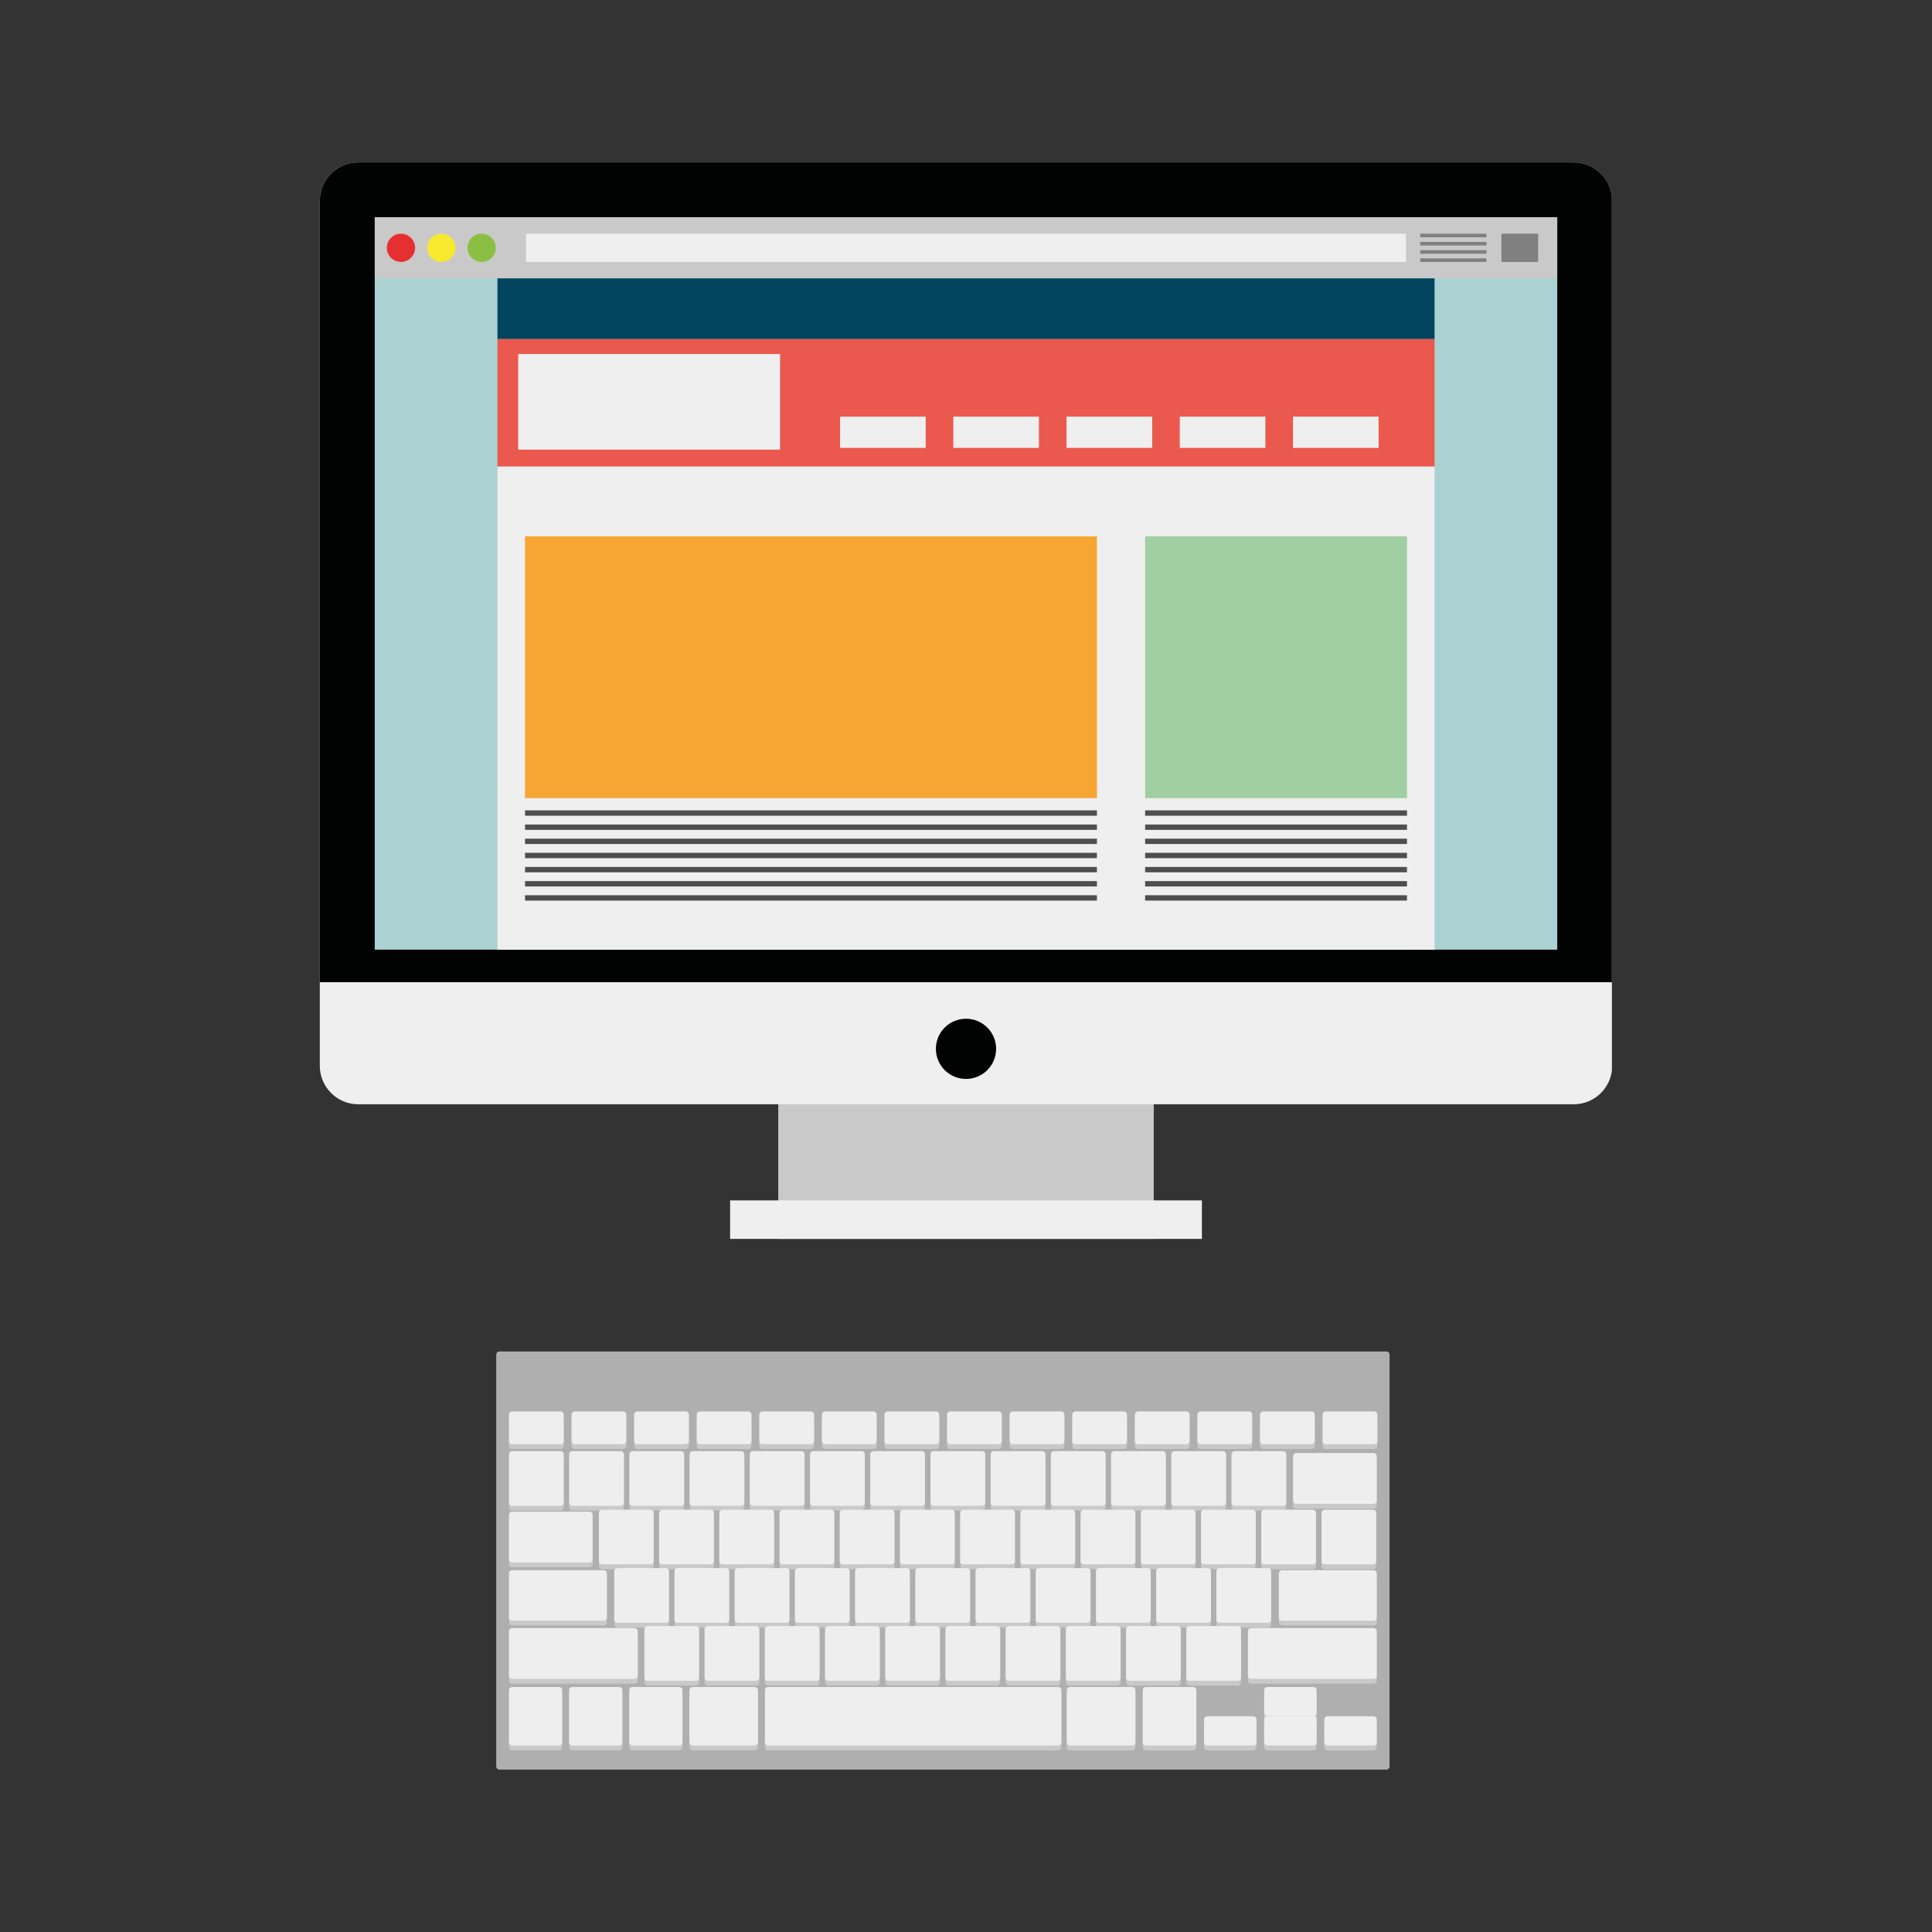 <?xml version="1.0" encoding="utf-8"?>
<!-- Generator: Adobe Illustrator 16.0.0, SVG Export Plug-In . SVG Version: 6.00 Build 0)  -->
<!DOCTYPE svg PUBLIC "-//W3C//DTD SVG 1.1//EN" "http://www.w3.org/Graphics/SVG/1.1/DTD/svg11.dtd">
<svg version="1.1" id="Capa_1" xmlns="http://www.w3.org/2000/svg" xmlns:xlink="http://www.w3.org/1999/xlink" x="0px" y="0px"
	 width="400px" height="400px" viewBox="0 0 400 400" enable-background="new 0 0 400 400" xml:space="preserve">
<rect x="0" y="0" width="400" height="400" fill="#333333" stroke="none"/>
<g>
	<defs>
		<rect id="SVGID_1_" x="66.21" y="33.618" width="267.579" height="332.764"/>
	</defs>
	<clipPath id="SVGID_2_">
		<use xlink:href="#SVGID_1_"  overflow="visible"/>
	</clipPath>
	<g clip-path="url(#SVGID_2_)">
		<defs>
			<rect id="SVGID_3_" x="66.21" y="33.618" width="267.515" height="332.662"/>
		</defs>
		<clipPath id="SVGID_4_">
			<use xlink:href="#SVGID_3_"  overflow="visible"/>
		</clipPath>
		<path clip-path="url(#SVGID_4_)" fill="#B0AFAF" d="M287.701,365.714c0,0.369-0.295,0.667-0.666,0.664l-183.627,0.005
			c-0.368,0-0.667-0.298-0.667-0.666v-85.246c0-0.366,0.299-0.664,0.666-0.664l183.628-0.003c0.369,0,0.665,0.299,0.665,0.667
			L287.701,365.714z"/>
		<path clip-path="url(#SVGID_4_)" fill="#C9C9C9" d="M116.711,299.336c0,0.367-0.297,0.666-0.666,0.666h-10.002
			c-0.367,0-0.666-0.299-0.666-0.666v-5.45c0-0.368,0.299-0.667,0.666-0.667h10.002c0.369,0,0.666,0.299,0.666,0.667V299.336z"/>
		<path clip-path="url(#SVGID_4_)" fill="#C9C9C9" d="M129.669,299.336c0,0.367-0.297,0.666-0.666,0.666h-10.002
			c-0.366,0-0.664-0.299-0.664-0.666v-5.45c0-0.368,0.298-0.667,0.664-0.667h10.002c0.369,0,0.666,0.299,0.666,0.667V299.336z"/>
		<path clip-path="url(#SVGID_4_)" fill="#C9C9C9" d="M142.627,299.336c0,0.367-0.296,0.666-0.665,0.666h-10.003
			c-0.368,0-0.665-0.299-0.665-0.666v-5.45c0-0.368,0.297-0.667,0.665-0.667h10.003c0.369,0,0.665,0.299,0.665,0.667V299.336z"/>
		<path clip-path="url(#SVGID_4_)" fill="#C9C9C9" d="M155.586,299.336c0,0.367-0.297,0.666-0.667,0.666h-10.002
			c-0.366,0-0.666-0.299-0.666-0.666v-5.45c0-0.368,0.3-0.667,0.666-0.667h10.002c0.37,0,0.667,0.299,0.667,0.667V299.336z"/>
		<path clip-path="url(#SVGID_4_)" fill="#C9C9C9" d="M168.544,299.335c0,0.368-0.298,0.665-0.665,0.665h-10.004
			c-0.366,0-0.665-0.297-0.665-0.664v-5.45c0-0.368,0.298-0.667,0.665-0.667h10.002c0.369,0,0.667,0.299,0.667,0.667V299.335z"/>
		<path clip-path="url(#SVGID_4_)" fill="#C9C9C9" d="M181.503,299.334c0,0.369-0.3,0.666-0.667,0.666h-10.003
			c-0.368,0-0.666-0.297-0.666-0.665v-5.449c0-0.368,0.298-0.667,0.666-0.667h10.003c0.367,0,0.667,0.299,0.667,0.667V299.334z"/>
		<path clip-path="url(#SVGID_4_)" fill="#C9C9C9" d="M194.459,299.334c0.001,0.368-0.298,0.666-0.665,0.666h-10.003
			c-0.367,0-0.666-0.297-0.666-0.666v-5.448c0-0.37,0.299-0.667,0.665-0.667h10.004c0.367,0,0.665,0.297,0.665,0.667V299.334z"/>
		<path clip-path="url(#SVGID_4_)" fill="#C9C9C9" d="M207.418,299.334c0,0.366-0.298,0.666-0.666,0.666h-10.001
			c-0.37,0-0.666-0.298-0.666-0.666v-5.448c0-0.37,0.296-0.667,0.666-0.667h10.001c0.368,0,0.666,0.297,0.666,0.667V299.334z"/>
		<path clip-path="url(#SVGID_4_)" fill="#C9C9C9" d="M220.375,299.334c0,0.366-0.298,0.666-0.667,0.666h-10.001
			c-0.368,0-0.666-0.298-0.666-0.666v-5.448c0-0.37,0.298-0.667,0.666-0.667h10.001c0.369,0,0.667,0.297,0.667,0.667V299.334z"/>
		<path clip-path="url(#SVGID_4_)" fill="#C9C9C9" d="M233.334,299.334c0,0.366-0.299,0.666-0.666,0.666h-10.001
			c-0.371,0-0.668-0.3-0.668-0.666v-5.449c0-0.369,0.297-0.666,0.667-0.666h10.001c0.368,0,0.667,0.297,0.667,0.666V299.334z"/>
		<path clip-path="url(#SVGID_4_)" fill="#C9C9C9" d="M246.291,299.334c0,0.366-0.297,0.666-0.664,0.666h-10.005
			c-0.366,0-0.663-0.3-0.663-0.666v-5.449c0-0.369,0.297-0.666,0.663-0.666h10.003c0.369,0,0.666,0.297,0.666,0.666V299.334z"/>
		<path clip-path="url(#SVGID_4_)" fill="#C9C9C9" d="M259.249,299.334c0,0.366-0.298,0.666-0.667,0.666h-10.001
			c-0.368,0-0.666-0.3-0.666-0.666v-5.449c0-0.369,0.298-0.666,0.666-0.666h10.001c0.369,0,0.667,0.297,0.667,0.666V299.334z"/>
		<path clip-path="url(#SVGID_4_)" fill="#C9C9C9" d="M272.208,299.334c0,0.366-0.299,0.666-0.666,0.666H261.54
			c-0.368,0-0.666-0.3-0.666-0.666v-5.449c0-0.369,0.298-0.666,0.666-0.666h10.002c0.367,0,0.666,0.297,0.666,0.664V299.334z"/>
		<path clip-path="url(#SVGID_4_)" fill="#C9C9C9" d="M285.166,299.334c0,0.366-0.298,0.666-0.666,0.666h-10.002
			c-0.367,0-0.667-0.3-0.667-0.666v-5.451c0-0.367,0.3-0.664,0.667-0.664H284.5c0.368,0,0.666,0.297,0.666,0.664V299.334z"/>
		<path clip-path="url(#SVGID_4_)" fill="#C9C9C9" d="M116.711,312.094c0,0.369-0.297,0.664-0.666,0.664h-10.002
			c-0.367,0-0.666-0.295-0.666-0.664v-10c0-0.364,0.299-0.664,0.666-0.664h10.002c0.369,0,0.666,0.298,0.666,0.664V312.094z"/>
		<path clip-path="url(#SVGID_4_)" fill="#C9C9C9" d="M129.178,312.094c0,0.369-0.297,0.664-0.666,0.664H118.51
			c-0.367,0-0.666-0.295-0.666-0.664v-10c0-0.366,0.299-0.664,0.666-0.664h10.002c0.369,0,0.666,0.298,0.666,0.664V312.094z"/>
		<path clip-path="url(#SVGID_4_)" fill="#C9C9C9" d="M141.644,312.093c0,0.37-0.298,0.665-0.665,0.665h-10.003
			c-0.365,0-0.664-0.295-0.664-0.665v-9.998c0-0.366,0.299-0.665,0.664-0.665h10.003c0.367,0,0.665,0.299,0.665,0.665V312.093z"/>
		<path clip-path="url(#SVGID_4_)" fill="#C9C9C9" d="M154.11,312.093c0,0.367-0.298,0.665-0.665,0.665h-10.004
			c-0.365,0-0.664-0.295-0.664-0.665v-9.998c0-0.366,0.299-0.665,0.664-0.665h10.004c0.367,0,0.665,0.299,0.665,0.665V312.093z"/>
		<path clip-path="url(#SVGID_4_)" fill="#C9C9C9" d="M166.577,312.093c0,0.367-0.298,0.665-0.666,0.665H155.91
			c-0.369,0-0.667-0.298-0.667-0.665v-9.998c0-0.366,0.297-0.665,0.667-0.665h10.001c0.368,0,0.666,0.297,0.666,0.665V312.093z"/>
		<path clip-path="url(#SVGID_4_)" fill="#C9C9C9" d="M179.043,312.093c0,0.367-0.297,0.665-0.666,0.665h-10
			c-0.369,0-0.667-0.298-0.667-0.665v-9.998c0-0.368,0.298-0.665,0.667-0.665h10c0.369,0,0.666,0.297,0.666,0.665V312.093z"/>
		<path clip-path="url(#SVGID_4_)" fill="#C9C9C9" d="M191.51,312.093c0.001,0.367-0.298,0.665-0.665,0.665h-10.004
			c-0.366,0-0.663-0.298-0.663-0.665v-9.998c0-0.368,0.297-0.665,0.663-0.665h10.004c0.367,0,0.665,0.297,0.665,0.665V312.093z"/>
		<path clip-path="url(#SVGID_4_)" fill="#C9C9C9" d="M203.978,312.093c0,0.367-0.299,0.665-0.667,0.665h-10.002
			c-0.368,0-0.665-0.298-0.665-0.665v-9.998c0-0.368,0.297-0.665,0.665-0.665h10.002c0.368,0,0.667,0.297,0.667,0.665V312.093z"/>
		<path clip-path="url(#SVGID_4_)" fill="#C9C9C9" d="M216.443,312.09c0,0.37-0.298,0.667-0.667,0.668h-10.002
			c-0.368,0-0.665-0.298-0.665-0.665v-9.998c0-0.368,0.297-0.665,0.665-0.665l10.002-0.002c0.369,0.002,0.667,0.299,0.667,0.667
			V312.09z"/>
		<path clip-path="url(#SVGID_4_)" fill="#C9C9C9" d="M228.909,312.09c0,0.37-0.298,0.667-0.665,0.667l-10.004,0.001
			c-0.366,0-0.666-0.298-0.666-0.665v-9.998c0-0.368,0.3-0.667,0.666-0.667h10.004c0.367,0,0.665,0.299,0.665,0.665V312.09z"/>
		<path clip-path="url(#SVGID_4_)" fill="#C9C9C9" d="M241.375,312.09c0,0.37-0.298,0.667-0.664,0.667h-10.003
			c-0.369,0-0.665-0.297-0.665-0.667v-9.997c0-0.366,0.296-0.665,0.665-0.665h10.001c0.368,0,0.666,0.299,0.666,0.665V312.09z"/>
		<path clip-path="url(#SVGID_4_)" fill="#C9C9C9" d="M138.512,336.312c0,0.37-0.299,0.667-0.664,0.667h-10.004
			c-0.367,0-0.666-0.297-0.666-0.667v-9.996c0-0.365,0.299-0.667,0.666-0.667h10.004c0.365,0,0.664,0.299,0.664,0.667V336.312z"/>
		<path clip-path="url(#SVGID_4_)" fill="#C9C9C9" d="M150.979,336.312c0,0.369-0.298,0.667-0.666,0.667h-10.003
			c-0.367,0-0.665-0.297-0.665-0.667v-9.996c0-0.368,0.298-0.667,0.665-0.667h10.003c0.368,0,0.666,0.299,0.666,0.667V336.312z"/>
		<path clip-path="url(#SVGID_4_)" fill="#C9C9C9" d="M163.445,336.312c0,0.369-0.298,0.667-0.665,0.667h-10.003
			c-0.368,0-0.666-0.298-0.666-0.667v-9.996c0-0.368,0.298-0.667,0.666-0.667h10.003c0.367,0,0.665,0.299,0.664,0.667
			L163.445,336.312z"/>
		<path clip-path="url(#SVGID_4_)" fill="#C9C9C9" d="M175.911,336.312c0,0.369-0.298,0.667-0.665,0.667h-10.002
			c-0.367,0-0.667-0.298-0.667-0.667v-9.996c0-0.368,0.3-0.667,0.667-0.667h10.002c0.367,0,0.665,0.299,0.665,0.665V336.312z"/>
		<path clip-path="url(#SVGID_4_)" fill="#C9C9C9" d="M188.379,336.312c0,0.369-0.298,0.667-0.667,0.667h-10.001
			c-0.369,0-0.668-0.298-0.668-0.667v-9.998c0-0.366,0.298-0.665,0.668-0.665h10.001c0.369,0,0.667,0.299,0.667,0.665V336.312z"/>
		<path clip-path="url(#SVGID_4_)" fill="#C9C9C9" d="M200.845,336.312c0,0.369-0.299,0.665-0.666,0.665l-10.001,0.002
			c-0.369-0.002-0.668-0.298-0.668-0.667v-9.998c0-0.366,0.299-0.665,0.668-0.665h10.001c0.367,0,0.666,0.299,0.666,0.665V336.312z"
			/>
		<path clip-path="url(#SVGID_4_)" fill="#C9C9C9" d="M213.311,336.312c0,0.369-0.297,0.665-0.666,0.665h-10.001
			c-0.369,0-0.667-0.296-0.667-0.665v-9.998c0-0.366,0.298-0.665,0.667-0.665h10.001c0.369,0,0.666,0.299,0.666,0.665V336.312z"/>
		<path clip-path="url(#SVGID_4_)" fill="#C9C9C9" d="M225.776,336.312c0,0.369-0.298,0.665-0.665,0.665h-10.002
			c-0.369,0-0.666-0.296-0.666-0.665l-0.001-9.998c0.001-0.366,0.298-0.665,0.667-0.665h10.002c0.367,0,0.665,0.299,0.665,0.665
			V336.312z"/>
		<path clip-path="url(#SVGID_4_)" fill="#C9C9C9" d="M238.244,336.312c0,0.369-0.299,0.665-0.667,0.665h-10.002
			c-0.367,0-0.666-0.296-0.666-0.665v-9.998c0-0.366,0.298-0.665,0.666-0.665h10.002c0.368,0,0.667,0.299,0.667,0.665V336.312z"/>
		<path clip-path="url(#SVGID_4_)" fill="#C9C9C9" d="M250.711,336.312c0,0.369-0.299,0.665-0.666,0.665h-10.004
			c-0.367,0-0.665-0.296-0.665-0.665v-9.998c0-0.366,0.298-0.665,0.665-0.665h10.004c0.367,0,0.666,0.299,0.666,0.665V336.312z"/>
		<path clip-path="url(#SVGID_4_)" fill="#C9C9C9" d="M144.747,348.322c0,0.369-0.3,0.666-0.667,0.666h-10.002
			c-0.369,0-0.666-0.297-0.666-0.666v-9.999c0-0.365,0.297-0.664,0.666-0.664h10.002c0.367,0,0.667,0.299,0.667,0.664V348.322z"/>
		<path clip-path="url(#SVGID_4_)" fill="#C9C9C9" d="M157.211,348.322c0,0.369-0.297,0.666-0.664,0.666h-10.004
			c-0.366,0-0.663-0.297-0.663-0.666v-9.999c0-0.365,0.297-0.664,0.663-0.664h10.004c0.367,0,0.664,0.297,0.664,0.664V348.322z"/>
		<path clip-path="url(#SVGID_4_)" fill="#C9C9C9" d="M169.679,348.322c0,0.369-0.297,0.666-0.667,0.666h-10
			c-0.37,0-0.667-0.297-0.667-0.666v-9.999c0-0.367,0.297-0.664,0.667-0.664h10c0.37,0,0.667,0.297,0.667,0.664V348.322z"/>
		<path clip-path="url(#SVGID_4_)" fill="#C9C9C9" d="M182.146,348.322c0,0.369-0.298,0.666-0.665,0.666h-10.004
			c-0.368,0-0.664-0.297-0.664-0.666v-9.999c0-0.367,0.296-0.664,0.664-0.664h10.004c0.367-0.001,0.665,0.297,0.665,0.664V348.322z"
			/>
		<path clip-path="url(#SVGID_4_)" fill="#C9C9C9" d="M194.612,348.322c0,0.369-0.299,0.666-0.665,0.666h-10.005
			c-0.366,0-0.664-0.297-0.664-0.666v-9.999c0-0.367,0.298-0.665,0.664-0.665h10.005c0.366,0,0.665,0.298,0.665,0.665V348.322z"/>
		<path clip-path="url(#SVGID_4_)" fill="#C9C9C9" d="M207.078,348.322c0,0.369-0.298,0.666-0.667,0.666H196.41
			c-0.366,0-0.666-0.297-0.666-0.666v-9.999c0-0.367,0.3-0.665,0.666-0.665h10.001c0.369,0,0.667,0.298,0.667,0.665V348.322z"/>
		<path clip-path="url(#SVGID_4_)" fill="#C9C9C9" d="M219.545,348.322c0,0.369-0.298,0.666-0.666,0.666h-10.002
			c-0.369,0-0.667-0.297-0.667-0.666v-9.999c0-0.367,0.298-0.665,0.667-0.665h10.002c0.368,0,0.666,0.298,0.666,0.665V348.322z"/>
		<path clip-path="url(#SVGID_4_)" fill="#C9C9C9" d="M232.011,348.322c0,0.365-0.298,0.666-0.666,0.666h-10.001
			c-0.37,0-0.668-0.297-0.668-0.666v-9.999c0-0.367,0.298-0.665,0.668-0.665h10.001c0.368,0,0.666,0.298,0.666,0.665V348.322z"/>
		<path clip-path="url(#SVGID_4_)" fill="#C9C9C9" d="M244.478,348.322c0,0.365-0.298,0.666-0.667,0.666h-10.002
			c-0.366,0-0.666-0.297-0.666-0.666v-9.999c0-0.367,0.3-0.665,0.666-0.665h10.002c0.369,0,0.667,0.298,0.667,0.665V348.322z"/>
		<path clip-path="url(#SVGID_4_)" fill="#C9C9C9" d="M256.943,348.322c0,0.365-0.297,0.666-0.667,0.666h-10
			c-0.369,0-0.667-0.301-0.667-0.666v-9.999c0-0.367,0.297-0.665,0.667-0.665h10c0.37,0,0.667,0.298,0.667,0.665V348.322z"/>
		<path clip-path="url(#SVGID_4_)" fill="#C9C9C9" d="M263.177,336.312c0,0.369-0.297,0.665-0.668,0.665h-10.001
			c-0.365,0-0.665-0.296-0.665-0.665v-9.998c0-0.366,0.3-0.665,0.665-0.665h10.001c0.369,0,0.668,0.299,0.668,0.665V336.312z"/>
		<path clip-path="url(#SVGID_4_)" fill="#C9C9C9" d="M253.843,312.09c0,0.37-0.299,0.667-0.667,0.667h-9.999
			c-0.372,0-0.669-0.297-0.669-0.667v-9.997c0-0.366,0.297-0.665,0.666-0.665h10.002c0.368,0,0.667,0.299,0.667,0.665V312.09z"/>
		<path clip-path="url(#SVGID_4_)" fill="#C9C9C9" d="M266.309,312.09c0,0.37-0.299,0.667-0.666,0.667h-10.002
			c-0.368,0-0.666-0.297-0.666-0.667v-9.997c0-0.366,0.298-0.665,0.666-0.665h10.002c0.367,0,0.666,0.299,0.666,0.665V312.09z"/>
		<path clip-path="url(#SVGID_4_)" fill="#C9C9C9" d="M135.336,324.227c0,0.369-0.298,0.667-0.665,0.667h-10.003
			c-0.368,0-0.665-0.298-0.665-0.667v-9.999c0-0.364,0.297-0.664,0.665-0.664h10.003c0.367,0,0.665,0.3,0.665,0.664V324.227z"/>
		<path clip-path="url(#SVGID_4_)" fill="#C9C9C9" d="M147.804,324.227c0,0.369-0.299,0.667-0.667,0.667h-10.002
			c-0.367,0-0.666-0.298-0.666-0.667l-0.001-9.999c0.001-0.364,0.3-0.664,0.667-0.664h10.002c0.368,0,0.667,0.298,0.667,0.664
			V324.227z"/>
		<path clip-path="url(#SVGID_4_)" fill="#C9C9C9" d="M160.27,324.227c0,0.369-0.298,0.667-0.666,0.667h-10.002
			c-0.369,0-0.666-0.298-0.666-0.667v-9.999c0-0.366,0.297-0.664,0.666-0.664h10.002c0.368,0,0.666,0.298,0.666,0.664V324.227z"/>
		<path clip-path="url(#SVGID_4_)" fill="#C9C9C9" d="M172.736,324.227c0,0.368-0.299,0.667-0.666,0.667h-10.003
			c-0.367,0-0.664-0.298-0.664-0.667v-9.999c0-0.366,0.297-0.664,0.664-0.664h10.003c0.367,0,0.666,0.298,0.666,0.664V324.227z"/>
		<path clip-path="url(#SVGID_4_)" fill="#C9C9C9" d="M185.202,324.227c0,0.368-0.299,0.667-0.666,0.667h-10.002
			c-0.367,0-0.665-0.298-0.665-0.667v-9.999c0-0.366,0.298-0.664,0.665-0.664h10.002c0.367,0,0.666,0.298,0.666,0.664V324.227z"/>
		<path clip-path="url(#SVGID_4_)" fill="#C9C9C9" d="M197.669,324.227c0,0.368-0.298,0.667-0.667,0.667H187
			c-0.367,0-0.667-0.299-0.667-0.667v-9.999c0-0.366,0.3-0.664,0.667-0.664h10.002c0.369,0,0.667,0.298,0.667,0.664V324.227z"/>
		<path clip-path="url(#SVGID_4_)" fill="#C9C9C9" d="M210.136,324.227c0,0.368-0.299,0.667-0.667,0.667h-10.002
			c-0.368,0-0.665-0.299-0.665-0.667v-9.999c0-0.366,0.297-0.664,0.665-0.664h10.002c0.368,0,0.667,0.298,0.667,0.664V324.227z"/>
		<path clip-path="url(#SVGID_4_)" fill="#C9C9C9" d="M222.602,324.227c0,0.368-0.298,0.667-0.666,0.667h-10.002
			c-0.369,0-0.666-0.299-0.666-0.667v-9.999c0-0.366,0.297-0.664,0.666-0.664h10.002c0.368,0,0.666,0.298,0.666,0.664V324.227z"/>
		<path clip-path="url(#SVGID_4_)" fill="#C9C9C9" d="M235.068,324.227c0,0.368-0.299,0.667-0.667,0.667H224.4
			c-0.369,0-0.667-0.299-0.667-0.667v-9.999c0-0.366,0.298-0.664,0.667-0.664h10.001c0.368,0,0.667,0.298,0.667,0.664V324.227z"/>
		<path clip-path="url(#SVGID_4_)" fill="#C9C9C9" d="M247.534,324.225c0,0.37-0.299,0.667-0.666,0.667l-10,0.002
			c-0.371,0-0.668-0.299-0.668-0.669v-9.996c0-0.367,0.297-0.665,0.668-0.666h10c0.367,0,0.666,0.299,0.666,0.665V324.225z"/>
		<path clip-path="url(#SVGID_4_)" fill="#C9C9C9" d="M260,324.225c0,0.37-0.297,0.667-0.663,0.667l-10.003,0.002
			c-0.369-0.002-0.666-0.299-0.666-0.669l-0.001-9.997c0.001-0.366,0.298-0.665,0.665-0.665h10.002c0.369,0,0.666,0.299,0.666,0.665
			V324.225z"/>
		<path clip-path="url(#SVGID_4_)" fill="#C9C9C9" d="M272.467,324.225c0,0.37-0.298,0.667-0.666,0.667h-10.003
			c-0.365,0-0.665-0.297-0.665-0.667l-0.001-9.997c0.001-0.366,0.299-0.665,0.666-0.665h10.003c0.368,0,0.666,0.299,0.666,0.665
			V324.225z"/>
		<path clip-path="url(#SVGID_4_)" fill="#C9C9C9" d="M284.934,324.225c0,0.37-0.298,0.667-0.667,0.667h-10.001
			c-0.369,0-0.665-0.297-0.665-0.667v-9.997c0-0.366,0.296-0.665,0.665-0.665h10.001c0.369,0,0.667,0.299,0.667,0.665V324.225z"/>
		<path clip-path="url(#SVGID_4_)" fill="#C9C9C9" d="M122.697,323.828c0,0.368-0.298,0.666-0.666,0.666h-15.988
			c-0.367,0-0.666-0.297-0.666-0.666v-9.199c0-0.367,0.299-0.665,0.666-0.665h15.988c0.368,0,0.666,0.298,0.666,0.665V323.828z"/>
		<path clip-path="url(#SVGID_4_)" fill="#C9C9C9" d="M125.651,335.876c-0.001,0.366-0.297,0.666-0.666,0.666h-18.942
			c-0.367,0-0.666-0.3-0.666-0.666v-9.121c0-0.366,0.299-0.666,0.666-0.666h18.942c0.369,0,0.665,0.3,0.666,0.666V335.876z"/>
		<path clip-path="url(#SVGID_4_)" fill="#C9C9C9" d="M132.036,347.922c0,0.368-0.298,0.664-0.666,0.664h-25.326
			c-0.368,0-0.666-0.296-0.666-0.664v-9.195c0-0.368,0.298-0.665,0.665-0.665l25.327-0.001c0.368,0.001,0.666,0.298,0.666,0.666
			V347.922z"/>
		<path clip-path="url(#SVGID_4_)" fill="#C9C9C9" d="M285.043,311.694c0,0.366-0.299,0.665-0.666,0.665H268.39
			c-0.367,0-0.665-0.299-0.665-0.665l-0.002-9.202c0-0.365,0.3-0.666,0.667-0.664l15.987-0.002c0.367,0,0.666,0.301,0.666,0.666
			V311.694z"/>
		<path clip-path="url(#SVGID_4_)" fill="#C9C9C9" d="M285.044,335.873c0,0.367-0.3,0.666-0.665,0.666h-18.941
			c-0.369,0-0.668-0.299-0.668-0.666v-9.121c0-0.366,0.298-0.663,0.668-0.663l18.939-0.002c0.367,0,0.666,0.299,0.666,0.665
			L285.044,335.873z"/>
		<path clip-path="url(#SVGID_4_)" fill="#C9C9C9" d="M285.044,347.92c0,0.368-0.3,0.666-0.665,0.666h-25.327
			c-0.368,0-0.667-0.298-0.667-0.664v-9.198c0-0.366,0.299-0.665,0.667-0.665h25.327c0.365,0,0.665,0.299,0.665,0.665V347.92z"/>
		<path clip-path="url(#SVGID_4_)" fill="#C9C9C9" d="M116.393,361.725c0,0.369-0.297,0.665-0.665,0.665h-9.684
			c-0.368,0-0.666-0.296-0.666-0.665v-10.796c0-0.368,0.298-0.665,0.666-0.665h9.684c0.368,0,0.665,0.297,0.665,0.665V361.725z"/>
		<path clip-path="url(#SVGID_4_)" fill="#C9C9C9" d="M128.845,361.725c0,0.369-0.298,0.665-0.665,0.665h-9.685
			c-0.366,0-0.665-0.296-0.665-0.665l-0.001-10.796c0-0.368,0.3-0.665,0.666-0.665h9.685c0.367,0,0.665,0.297,0.665,0.665V361.725z"
			/>
		<path clip-path="url(#SVGID_4_)" fill="#C9C9C9" d="M141.296,361.725c0,0.369-0.299,0.665-0.666,0.665h-9.683
			c-0.368,0-0.666-0.296-0.666-0.665v-10.796c0-0.368,0.298-0.665,0.665-0.665h9.684c0.367,0,0.666,0.297,0.666,0.665V361.725z"/>
		<path clip-path="url(#SVGID_4_)" fill="#C9C9C9" d="M156.939,361.725c0,0.369-0.383,0.665-0.858,0.665h-12.49
			c-0.475,0-0.859-0.296-0.859-0.665v-10.796c0-0.368,0.385-0.665,0.859-0.665h12.49c0.476,0,0.858,0.296,0.858,0.665V361.725z"/>
		<path clip-path="url(#SVGID_4_)" fill="#C9C9C9" d="M219.754,361.725c0,0.366-0.298,0.665-0.666,0.665h-60.046
			c-0.368,0-0.667-0.296-0.667-0.665v-10.796c0-0.368,0.299-0.665,0.667-0.665h60.046c0.368,0,0.666,0.296,0.666,0.665V361.725z"/>
		<path clip-path="url(#SVGID_4_)" fill="#C9C9C9" d="M235.079,361.722c0,0.37-0.298,0.668-0.666,0.668h-12.875
			c-0.368,0-0.663-0.298-0.663-0.665v-10.796c0-0.369,0.295-0.665,0.663-0.665l12.875-0.003c0.368,0,0.666,0.299,0.666,0.668
			V361.722z"/>
		<path clip-path="url(#SVGID_4_)" fill="#C9C9C9" d="M247.69,361.722c0,0.37-0.299,0.668-0.666,0.665l-9.763,0.003
			c-0.369,0-0.667-0.298-0.667-0.665v-10.796c0-0.369,0.298-0.665,0.667-0.668h9.763c0.367,0,0.666,0.299,0.666,0.666V361.722z"/>
		<path clip-path="url(#SVGID_4_)" fill="#C9C9C9" d="M260.143,361.722c0,0.37-0.299,0.665-0.666,0.665h-9.523
			c-0.368,0.003-0.665-0.295-0.665-0.665v-4.73c0-0.367,0.297-0.666,0.665-0.666h9.523c0.367,0,0.666,0.299,0.666,0.664V361.722z"/>
		<path clip-path="url(#SVGID_4_)" fill="#C9C9C9" d="M272.592,361.722c0,0.37-0.295,0.665-0.665,0.665h-9.522
			c-0.367,0-0.666-0.295-0.666-0.665v-4.732c0-0.365,0.299-0.664,0.666-0.664h9.522c0.37,0,0.665,0.299,0.665,0.664V361.722z"/>
		<path clip-path="url(#SVGID_4_)" fill="#C9C9C9" d="M272.592,355.659c0,0.367-0.295,0.666-0.665,0.666h-9.522
			c-0.367,0-0.666-0.297-0.666-0.666v-4.732c0-0.367,0.299-0.666,0.666-0.666h9.522c0.37,0,0.665,0.299,0.665,0.666V355.659z"/>
		<path clip-path="url(#SVGID_4_)" fill="#C9C9C9" d="M285.044,361.722c0,0.37-0.3,0.665-0.665,0.665h-9.526
			c-0.364,0-0.664-0.295-0.664-0.665v-4.732c0-0.365,0.3-0.664,0.664-0.664l9.526-0.002c0.365,0.002,0.665,0.301,0.665,0.666
			V361.722z"/>
		<path clip-path="url(#SVGID_4_)" fill="#EFEEEE" d="M116.711,298.34c0,0.369-0.297,0.667-0.666,0.667h-10.002
			c-0.367,0-0.666-0.298-0.666-0.667v-5.45c0-0.367,0.299-0.666,0.666-0.666h10.002c0.369,0,0.666,0.299,0.666,0.666V298.34z"/>
		<path clip-path="url(#SVGID_4_)" fill="#EFEEEE" d="M129.669,298.34c0,0.369-0.297,0.667-0.666,0.667h-10.002
			c-0.366,0-0.664-0.298-0.664-0.667v-5.45c0-0.367,0.298-0.666,0.664-0.666h10.002c0.369,0,0.666,0.299,0.666,0.666V298.34z"/>
		<path clip-path="url(#SVGID_4_)" fill="#EFEEEE" d="M142.627,298.34c0,0.369-0.296,0.667-0.665,0.667h-10.003
			c-0.368,0-0.665-0.298-0.665-0.667v-5.45c0-0.367,0.297-0.666,0.665-0.666h10.003c0.369,0,0.665,0.299,0.665,0.666V298.34z"/>
		<path clip-path="url(#SVGID_4_)" fill="#EFEEEE" d="M155.586,298.34c0,0.369-0.297,0.667-0.667,0.666l-10.002,0.001
			c-0.366,0-0.666-0.298-0.666-0.667v-5.45c0-0.368,0.3-0.666,0.666-0.666h10.002c0.37,0,0.667,0.298,0.667,0.666V298.34z"/>
		<path clip-path="url(#SVGID_4_)" fill="#EFEEEE" d="M168.544,298.34c0,0.369-0.298,0.666-0.667,0.666h-10.002
			c-0.367,0-0.665-0.297-0.665-0.666v-5.45c0-0.368,0.298-0.666,0.665-0.666h10.002c0.369,0,0.667,0.298,0.667,0.666V298.34z"/>
		<path clip-path="url(#SVGID_4_)" fill="#EFEEEE" d="M181.503,298.34c0,0.369-0.3,0.666-0.667,0.666h-10.003
			c-0.368,0-0.666-0.297-0.666-0.666v-5.45c0-0.368,0.298-0.666,0.666-0.666h10.003c0.367,0,0.667,0.298,0.667,0.666V298.34z"/>
		<path clip-path="url(#SVGID_4_)" fill="#EFEEEE" d="M194.459,298.34c0.001,0.369-0.298,0.666-0.665,0.666h-10.003
			c-0.367,0-0.666-0.297-0.666-0.666v-5.45c0-0.368,0.299-0.666,0.665-0.666h10.004c0.367,0,0.665,0.298,0.665,0.666V298.34z"/>
		<path clip-path="url(#SVGID_4_)" fill="#EFEEEE" d="M207.418,298.34c0,0.365-0.298,0.666-0.666,0.666h-10.001
			c-0.37,0-0.666-0.297-0.666-0.666v-5.45c0-0.368,0.296-0.666,0.666-0.666h10.001c0.368,0,0.666,0.298,0.666,0.666V298.34z"/>
		<path clip-path="url(#SVGID_4_)" fill="#EFEEEE" d="M220.375,298.34c0,0.365-0.298,0.666-0.666,0.666h-10.002
			c-0.368,0-0.666-0.301-0.666-0.666v-5.45c0-0.368,0.298-0.666,0.666-0.666h10.001c0.369,0,0.667,0.298,0.667,0.666V298.34z"/>
		<path clip-path="url(#SVGID_4_)" fill="#EFEEEE" d="M233.334,298.34c0,0.365-0.299,0.666-0.667,0.666h-10.001
			c-0.37,0-0.667-0.301-0.667-0.666v-5.45c0-0.368,0.297-0.666,0.667-0.666h10.001c0.368,0,0.667,0.298,0.667,0.666V298.34z"/>
		<path clip-path="url(#SVGID_4_)" fill="#EFEEEE" d="M246.291,298.34c0,0.365-0.297,0.666-0.666,0.666h-10.003
			c-0.366,0-0.663-0.301-0.663-0.666v-5.45c0-0.368,0.297-0.666,0.663-0.666h10.003c0.369,0,0.666,0.298,0.666,0.666V298.34z"/>
		<path clip-path="url(#SVGID_4_)" fill="#EFEEEE" d="M259.249,298.34c0,0.365-0.298,0.666-0.667,0.666h-10.001
			c-0.368,0-0.666-0.301-0.666-0.666v-5.45c0-0.368,0.298-0.666,0.666-0.666h10.001c0.369,0,0.667,0.298,0.667,0.666V298.34z"/>
		<path clip-path="url(#SVGID_4_)" fill="#EFEEEE" d="M272.208,298.34c0,0.365-0.299,0.666-0.666,0.666H261.54
			c-0.368,0-0.666-0.301-0.666-0.666v-5.45c0-0.368,0.298-0.666,0.666-0.666h10.002c0.367,0,0.666,0.298,0.666,0.666V298.34z"/>
		<path clip-path="url(#SVGID_4_)" fill="#EFEEEE" d="M285.166,298.34c0,0.365-0.298,0.666-0.666,0.666h-10.002
			c-0.367,0-0.667-0.301-0.667-0.666v-5.45c0-0.368,0.299-0.666,0.667-0.667H284.5c0.368,0,0.666,0.299,0.666,0.667V298.34z"/>
		<path clip-path="url(#SVGID_4_)" fill="#EFEEEE" d="M116.711,311.099c0,0.368-0.297,0.665-0.666,0.665l-10.002,0.001
			c-0.367,0-0.666-0.298-0.666-0.664v-9.998c0-0.368,0.299-0.668,0.666-0.665l10.002-0.003c0.369,0,0.666,0.3,0.666,0.668V311.099z"
			/>
		<path clip-path="url(#SVGID_4_)" fill="#EFEEEE" d="M129.178,311.099c0,0.368-0.297,0.665-0.666,0.665H118.51
			c-0.367,0.001-0.666-0.297-0.666-0.665V301.1c0-0.365,0.299-0.665,0.666-0.665h10.002c0.369,0,0.666,0.3,0.666,0.665V311.099z"/>
		<path clip-path="url(#SVGID_4_)" fill="#EFEEEE" d="M141.644,311.099c0.001,0.368-0.298,0.665-0.665,0.665h-10.003
			c-0.365,0-0.664-0.297-0.664-0.665V301.1c0-0.365,0.299-0.665,0.664-0.665h10.003c0.367,0,0.665,0.3,0.665,0.665V311.099z"/>
		<path clip-path="url(#SVGID_4_)" fill="#EFEEEE" d="M154.11,311.099c0,0.368-0.298,0.665-0.663,0.665h-10.006
			c-0.365,0-0.664-0.297-0.664-0.665V301.1c0-0.365,0.299-0.665,0.664-0.665h10.004c0.367,0,0.665,0.3,0.665,0.665V311.099z"/>
		<path clip-path="url(#SVGID_4_)" fill="#EFEEEE" d="M166.577,311.099c0,0.368-0.298,0.665-0.666,0.665H155.91
			c-0.37,0-0.667-0.3-0.667-0.665V301.1c0-0.365,0.297-0.665,0.667-0.665h10.001c0.368,0,0.666,0.3,0.666,0.665V311.099z"/>
		<path clip-path="url(#SVGID_4_)" fill="#EFEEEE" d="M179.043,311.099c0.002,0.365-0.297,0.665-0.666,0.665h-10
			c-0.369,0-0.667-0.3-0.667-0.665V301.1c0-0.365,0.298-0.665,0.667-0.665h10c0.369,0,0.666,0.298,0.666,0.665V311.099z"/>
		<path clip-path="url(#SVGID_4_)" fill="#EFEEEE" d="M191.51,311.099c0,0.365-0.298,0.665-0.665,0.665h-10.004
			c-0.366,0-0.663-0.3-0.663-0.665V301.1c0-0.367,0.297-0.665,0.663-0.665h10.004c0.367,0,0.665,0.298,0.665,0.665V311.099z"/>
		<path clip-path="url(#SVGID_4_)" fill="#EFEEEE" d="M203.978,311.099c0,0.365-0.299,0.665-0.667,0.665h-10.002
			c-0.368,0-0.665-0.3-0.665-0.665V301.1c0-0.367,0.297-0.665,0.665-0.665h10.002c0.368,0,0.667,0.298,0.667,0.665V311.099z"/>
		<path clip-path="url(#SVGID_4_)" fill="#EFEEEE" d="M216.443,311.099c0,0.365-0.298,0.665-0.667,0.665h-10.002
			c-0.368,0-0.665-0.3-0.665-0.665V301.1c0-0.367,0.297-0.665,0.665-0.665h10.002c0.369,0,0.667,0.298,0.667,0.665V311.099z"/>
		<path clip-path="url(#SVGID_4_)" fill="#EFEEEE" d="M228.909,311.099c0,0.365-0.298,0.665-0.665,0.665h-10.002
			c-0.368,0-0.668-0.3-0.668-0.665V301.1c0-0.367,0.3-0.665,0.666-0.665h10.004c0.367,0,0.665,0.298,0.665,0.665V311.099z"/>
		<path clip-path="url(#SVGID_4_)" fill="#EFEEEE" d="M241.375,311.099c0,0.365-0.298,0.665-0.664,0.665h-10.003
			c-0.369,0-0.665-0.3-0.665-0.665V301.1c0-0.367,0.296-0.665,0.665-0.665h10.001c0.368,0,0.666,0.298,0.666,0.665V311.099z"/>
		<path clip-path="url(#SVGID_4_)" fill="#EFEEEE" d="M138.512,335.319c0,0.367-0.299,0.666-0.664,0.666h-10.004
			c-0.367,0-0.664-0.299-0.664-0.666l-0.002-9.997c0-0.366,0.299-0.667,0.666-0.667h10.004c0.365,0,0.664,0.301,0.664,0.667V335.319
			z"/>
		<path clip-path="url(#SVGID_4_)" fill="#EFEEEE" d="M150.979,335.319c0,0.367-0.298,0.666-0.666,0.666h-10.003
			c-0.367,0-0.665-0.299-0.665-0.666v-9.997c0-0.366,0.298-0.667,0.665-0.667h10.003c0.368,0,0.666,0.301,0.666,0.667V335.319z"/>
		<path clip-path="url(#SVGID_4_)" fill="#EFEEEE" d="M163.445,335.317c0,0.369-0.298,0.667-0.665,0.667l-10.003,0.001
			c-0.368,0-0.666-0.299-0.666-0.666v-9.997c0-0.369,0.298-0.667,0.666-0.667h10.003c0.367,0,0.664,0.298,0.665,0.667V335.317z"/>
		<path clip-path="url(#SVGID_4_)" fill="#EFEEEE" d="M175.911,335.317c0,0.369-0.298,0.667-0.665,0.667h-10.002
			c-0.367,0-0.667-0.298-0.667-0.667v-9.995c0-0.369,0.3-0.667,0.667-0.667h10.001c0.368,0,0.666,0.298,0.666,0.667V335.317z"/>
		<path clip-path="url(#SVGID_4_)" fill="#EFEEEE" d="M188.379,335.317c0,0.369-0.298,0.667-0.667,0.667h-10.001
			c-0.369,0-0.668-0.298-0.668-0.667v-9.995c0-0.369,0.298-0.667,0.668-0.667h10.001c0.369,0,0.667,0.298,0.667,0.667V335.317z"/>
		<path clip-path="url(#SVGID_4_)" fill="#EFEEEE" d="M200.845,335.317c0,0.369-0.299,0.667-0.666,0.667h-10.001
			c-0.369,0-0.668-0.298-0.668-0.667v-9.995c0-0.369,0.299-0.667,0.668-0.667h10.001c0.367,0,0.666,0.298,0.666,0.667V335.317z"/>
		<path clip-path="url(#SVGID_4_)" fill="#EFEEEE" d="M213.311,335.317c0,0.369-0.297,0.667-0.666,0.667h-10.001
			c-0.369,0-0.667-0.298-0.667-0.667v-9.995c0-0.369,0.298-0.667,0.667-0.667h10.001c0.369,0,0.666,0.298,0.666,0.667V335.317z"/>
		<path clip-path="url(#SVGID_4_)" fill="#EFEEEE" d="M225.776,335.317c0,0.369-0.298,0.667-0.665,0.667h-10.002
			c-0.369,0-0.666-0.298-0.666-0.667v-9.995c0-0.369,0.297-0.667,0.666-0.667h10.002c0.367,0,0.665,0.298,0.665,0.667V335.317z"/>
		<path clip-path="url(#SVGID_4_)" fill="#EFEEEE" d="M238.244,335.317c0,0.369-0.299,0.667-0.667,0.667h-10.002
			c-0.367,0-0.666-0.298-0.666-0.667v-9.995c0-0.369,0.298-0.667,0.666-0.667h10.002c0.368,0,0.667,0.298,0.667,0.664V335.317z"/>
		<path clip-path="url(#SVGID_4_)" fill="#EFEEEE" d="M250.711,335.317c0,0.369-0.299,0.666-0.666,0.667h-10.004
			c-0.367,0-0.665-0.298-0.665-0.667v-9.998c0-0.366,0.298-0.664,0.665-0.664l10.004-0.002c0.367,0.002,0.666,0.3,0.666,0.666
			V335.317z"/>
		<path clip-path="url(#SVGID_4_)" fill="#EFEEEE" d="M144.747,347.329c0,0.366-0.3,0.664-0.667,0.664h-10.002
			c-0.369,0-0.666-0.298-0.666-0.664v-10c0-0.365,0.297-0.663,0.666-0.663h10.002c0.367,0,0.667,0.297,0.667,0.663V347.329z"/>
		<path clip-path="url(#SVGID_4_)" fill="#EFEEEE" d="M157.211,347.329c0,0.366-0.297,0.664-0.664,0.664h-10.004
			c-0.366,0-0.663-0.298-0.663-0.664v-10c0-0.366,0.297-0.663,0.663-0.663h10.004c0.367,0,0.664,0.297,0.664,0.663V347.329z"/>
		<path clip-path="url(#SVGID_4_)" fill="#EFEEEE" d="M169.679,347.329c0,0.366-0.297,0.664-0.667,0.664h-10
			c-0.37,0-0.667-0.298-0.667-0.664v-10c0-0.366,0.297-0.663,0.667-0.663h10c0.37,0,0.667,0.297,0.667,0.663V347.329z"/>
		<path clip-path="url(#SVGID_4_)" fill="#EFEEEE" d="M182.146,347.329c0,0.366-0.298,0.664-0.665,0.664h-10.004
			c-0.368,0-0.664-0.298-0.664-0.664v-10c0-0.366,0.296-0.663,0.664-0.663h10.004c0.367-0.004,0.665,0.297,0.665,0.663V347.329z"/>
		<path clip-path="url(#SVGID_4_)" fill="#EFEEEE" d="M194.612,347.325c0,0.37-0.299,0.668-0.665,0.668h-10.005
			c-0.366,0-0.664-0.298-0.664-0.664v-10c0-0.366,0.298-0.667,0.664-0.667h10.005c0.366,0,0.665,0.301,0.664,0.667L194.612,347.325z
			"/>
		<path clip-path="url(#SVGID_4_)" fill="#EFEEEE" d="M207.078,347.325c0,0.37-0.298,0.668-0.667,0.668H196.41
			c-0.366,0-0.666-0.298-0.666-0.668v-9.996c0-0.366,0.3-0.667,0.666-0.667h10.001c0.369,0,0.667,0.301,0.667,0.667V347.325z"/>
		<path clip-path="url(#SVGID_4_)" fill="#EFEEEE" d="M219.545,347.325c0,0.37-0.298,0.668-0.666,0.668h-10.002
			c-0.369,0-0.667-0.298-0.667-0.668v-9.996c0-0.366,0.298-0.667,0.667-0.667h10.002c0.368,0,0.666,0.301,0.666,0.667V347.325z"/>
		<path clip-path="url(#SVGID_4_)" fill="#EFEEEE" d="M232.011,347.325c0,0.37-0.298,0.668-0.666,0.668h-10.001
			c-0.37,0-0.668-0.298-0.668-0.668v-9.996c0-0.366,0.298-0.667,0.668-0.667h10.001c0.368,0,0.666,0.301,0.666,0.667V347.325z"/>
		<path clip-path="url(#SVGID_4_)" fill="#EFEEEE" d="M244.478,347.325c0,0.37-0.298,0.668-0.667,0.666l-10.002,0.002
			c-0.366,0-0.666-0.298-0.666-0.668v-9.996c0-0.366,0.3-0.667,0.666-0.667h10.002c0.369,0,0.667,0.301,0.667,0.667V347.325z"/>
		<path clip-path="url(#SVGID_4_)" fill="#EFEEEE" d="M256.943,347.325c0,0.37-0.297,0.666-0.667,0.666l-10,0.002
			c-0.37-0.002-0.667-0.298-0.667-0.668v-9.996c0-0.366,0.297-0.667,0.667-0.667h10c0.37,0,0.667,0.301,0.667,0.667V347.325z"/>
		<path clip-path="url(#SVGID_4_)" fill="#EFEEEE" d="M263.177,335.317c0,0.369-0.299,0.666-0.668,0.666h-10.001
			c-0.365,0-0.665-0.297-0.665-0.666v-9.998c0-0.366,0.3-0.666,0.665-0.666h10.001c0.369,0,0.668,0.3,0.668,0.666V335.317z"/>
		<path clip-path="url(#SVGID_4_)" fill="#EFEEEE" d="M253.843,311.099c0,0.365-0.299,0.665-0.667,0.665h-9.999
			c-0.372,0-0.669-0.3-0.669-0.665V301.1c0-0.367,0.297-0.665,0.666-0.665h10.002c0.368,0,0.667,0.298,0.667,0.665V311.099z"/>
		<path clip-path="url(#SVGID_4_)" fill="#EFEEEE" d="M266.309,311.096c0,0.368-0.299,0.668-0.666,0.668h-10.002
			c-0.368,0-0.666-0.3-0.666-0.665V301.1c-0.001-0.367,0.298-0.665,0.666-0.665l10.002-0.001c0.367,0,0.666,0.299,0.666,0.665
			V311.096z"/>
		<path clip-path="url(#SVGID_4_)" fill="#EFEEEE" d="M135.336,323.231c0,0.369-0.298,0.666-0.665,0.666h-10.003
			c-0.368,0-0.665-0.297-0.665-0.665v-10c0-0.364,0.297-0.664,0.665-0.664h10.003c0.367,0,0.665,0.3,0.665,0.664V323.231z"/>
		<path clip-path="url(#SVGID_4_)" fill="#EFEEEE" d="M147.804,323.231c0,0.369-0.299,0.666-0.667,0.666h-10.002
			c-0.367,0-0.666-0.297-0.666-0.666l-0.001-9.999c0-0.364,0.3-0.664,0.667-0.664h10.001c0.369,0,0.668,0.3,0.668,0.664V323.231z"/>
		<path clip-path="url(#SVGID_4_)" fill="#EFEEEE" d="M160.27,323.231c0,0.369-0.298,0.666-0.666,0.666h-10.002
			c-0.367,0-0.666-0.297-0.666-0.666v-9.999c0-0.364,0.297-0.664,0.666-0.664h10.002c0.368,0,0.666,0.3,0.666,0.664V323.231z"/>
		<path clip-path="url(#SVGID_4_)" fill="#EFEEEE" d="M172.736,323.231c0,0.369-0.299,0.666-0.666,0.666h-10.003
			c-0.367,0-0.664-0.297-0.664-0.666v-9.999c0-0.364,0.297-0.664,0.664-0.664h10.003c0.367,0,0.666,0.3,0.666,0.664V323.231z"/>
		<path clip-path="url(#SVGID_4_)" fill="#EFEEEE" d="M185.202,323.231c0,0.368-0.299,0.666-0.666,0.666h-10.002
			c-0.367,0-0.665-0.297-0.665-0.666v-9.999c0-0.364,0.298-0.664,0.665-0.664h10.002c0.367,0,0.666,0.3,0.666,0.664V323.231z"/>
		<path clip-path="url(#SVGID_4_)" fill="#EFEEEE" d="M197.669,323.231c0,0.368-0.298,0.666-0.667,0.666H187
			c-0.367,0-0.667-0.298-0.667-0.666v-9.999c0-0.364,0.3-0.664,0.667-0.664h10.002c0.369,0,0.667,0.297,0.667,0.664V323.231z"/>
		<path clip-path="url(#SVGID_4_)" fill="#EFEEEE" d="M210.136,323.231c0,0.368-0.299,0.666-0.667,0.666h-10.002
			c-0.368,0-0.665-0.298-0.665-0.666v-9.999c0-0.367,0.297-0.664,0.665-0.664h10.002c0.368,0,0.667,0.297,0.667,0.664V323.231z"/>
		<path clip-path="url(#SVGID_4_)" fill="#EFEEEE" d="M222.602,323.231c0,0.368-0.298,0.666-0.666,0.666h-10.002
			c-0.369,0-0.666-0.298-0.666-0.666v-9.999c0-0.367,0.297-0.664,0.666-0.664h10.002c0.368,0,0.666,0.297,0.666,0.664V323.231z"/>
		<path clip-path="url(#SVGID_4_)" fill="#EFEEEE" d="M235.068,323.231c0,0.368-0.299,0.666-0.667,0.666H224.4
			c-0.367,0-0.667-0.298-0.667-0.666v-9.999c0-0.367,0.298-0.664,0.667-0.664h10.001c0.368,0,0.667,0.297,0.667,0.664V323.231z"/>
		<path clip-path="url(#SVGID_4_)" fill="#EFEEEE" d="M247.534,323.231c0,0.368-0.299,0.666-0.666,0.666h-10
			c-0.371,0-0.668-0.298-0.668-0.666v-9.999c0-0.367,0.297-0.664,0.666-0.664h10.002c0.367,0,0.666,0.297,0.666,0.664V323.231z"/>
		<path clip-path="url(#SVGID_4_)" fill="#EFEEEE" d="M260,323.231c0,0.368-0.297,0.666-0.663,0.666h-10.003
			c-0.369,0-0.666-0.298-0.666-0.666l-0.001-9.999c0-0.367,0.298-0.664,0.665-0.664h10.005c0.366,0,0.663,0.297,0.663,0.664V323.231
			z"/>
		<path clip-path="url(#SVGID_4_)" fill="#EFEEEE" d="M272.467,323.231c0,0.368-0.298,0.666-0.666,0.666h-10.003
			c-0.365,0-0.665-0.298-0.665-0.666l-0.001-9.999c0.001-0.367,0.299-0.664,0.666-0.664h10.003c0.368,0,0.666,0.297,0.666,0.664
			V323.231z"/>
		<path clip-path="url(#SVGID_4_)" fill="#EFEEEE" d="M284.934,323.231c0,0.368-0.298,0.666-0.667,0.666h-10.001
			c-0.369,0-0.665-0.298-0.665-0.666v-9.999c0-0.367,0.296-0.664,0.665-0.664h10.001c0.369,0,0.667,0.297,0.667,0.664V323.231z"/>
		<path clip-path="url(#SVGID_4_)" fill="#EFEEEE" d="M122.697,322.835c0,0.368-0.298,0.664-0.666,0.664h-15.988
			c-0.367,0-0.666-0.296-0.666-0.664v-9.201c0-0.368,0.299-0.664,0.666-0.664h15.988c0.368,0,0.666,0.296,0.666,0.664V322.835z"/>
		<path clip-path="url(#SVGID_4_)" fill="#EFEEEE" d="M125.651,334.881c-0.001,0.367-0.297,0.666-0.666,0.666h-18.942
			c-0.367,0-0.666-0.299-0.666-0.666v-9.119c0-0.368,0.299-0.666,0.666-0.666l18.942-0.003c0.369,0,0.665,0.301,0.665,0.669
			L125.651,334.881z"/>
		<path clip-path="url(#SVGID_4_)" fill="#EFEEEE" d="M132.036,346.926c0,0.369-0.298,0.668-0.666,0.668h-25.327
			c-0.367,0-0.665-0.299-0.665-0.668v-9.194c0-0.366,0.298-0.664,0.665-0.664h25.327c0.368,0,0.666,0.296,0.666,0.664V346.926z"/>
		<path clip-path="url(#SVGID_4_)" fill="#EFEEEE" d="M285.043,310.698c0,0.368-0.299,0.666-0.666,0.666H268.39
			c-0.367,0-0.665-0.298-0.665-0.666l-0.002-9.2c0-0.367,0.3-0.665,0.667-0.665h15.987c0.367,0,0.666,0.298,0.666,0.665V310.698z"/>
		<path clip-path="url(#SVGID_4_)" fill="#EFEEEE" d="M285.044,334.88c-0.001,0.365-0.3,0.664-0.665,0.664h-18.941
			c-0.369,0-0.668-0.299-0.668-0.664v-9.121c0-0.368,0.298-0.666,0.668-0.666h18.939c0.367,0,0.666,0.298,0.666,0.666
			L285.044,334.88z"/>
		<path clip-path="url(#SVGID_4_)" fill="#EFEEEE" d="M285.044,346.926c0,0.368-0.3,0.666-0.665,0.666h-25.327
			c-0.367,0-0.667-0.298-0.667-0.666v-9.195c0-0.367,0.299-0.665,0.667-0.665h25.325c0.367,0,0.666,0.295,0.667,0.665V346.926z"/>
		<path clip-path="url(#SVGID_4_)" fill="#EFEEEE" d="M116.393,360.729c0,0.368-0.297,0.666-0.665,0.666h-9.684
			c-0.368,0-0.666-0.298-0.666-0.666v-10.796c0-0.366,0.298-0.666,0.666-0.666h9.684c0.368,0,0.665,0.3,0.665,0.666V360.729z"/>
		<path clip-path="url(#SVGID_4_)" fill="#EFEEEE" d="M128.845,360.729c0,0.368-0.298,0.666-0.665,0.666h-9.685
			c-0.366,0-0.666-0.298-0.665-0.666l-0.001-10.796c0-0.366,0.3-0.666,0.666-0.666h9.685c0.367,0,0.665,0.298,0.665,0.666V360.729z"
			/>
		<path clip-path="url(#SVGID_4_)" fill="#EFEEEE" d="M141.296,360.729c0,0.368-0.299,0.666-0.666,0.666h-9.683
			c-0.368,0-0.666-0.298-0.666-0.666v-10.796c0-0.368,0.298-0.666,0.665-0.666h9.684c0.367,0,0.666,0.298,0.666,0.666V360.729z"/>
		<path clip-path="url(#SVGID_4_)" fill="#EFEEEE" d="M156.939,360.729c0,0.368-0.383,0.666-0.858,0.666h-12.49
			c-0.475,0-0.859-0.298-0.859-0.666v-10.796c0-0.368,0.385-0.666,0.859-0.666h12.49c0.476,0,0.858,0.298,0.858,0.664V360.729z"/>
		<path clip-path="url(#SVGID_4_)" fill="#EFEEEE" d="M219.754,360.729c0,0.366-0.298,0.666-0.666,0.663l-60.046,0.003
			c-0.368,0-0.667-0.298-0.667-0.666v-10.796c0-0.368,0.299-0.666,0.667-0.666h60.046c0.368,0,0.666,0.298,0.666,0.664V360.729z"/>
		<path clip-path="url(#SVGID_4_)" fill="#EFEEEE" d="M235.079,360.729c0,0.366-0.298,0.663-0.666,0.663h-12.875
			c-0.368,0-0.663-0.297-0.663-0.663v-10.798c0-0.366,0.295-0.664,0.663-0.664h12.875c0.368,0,0.666,0.298,0.666,0.664V360.729z"/>
		<path clip-path="url(#SVGID_4_)" fill="#EFEEEE" d="M247.69,360.729c0,0.366-0.299,0.663-0.666,0.663h-9.763
			c-0.369,0-0.667-0.297-0.667-0.663v-10.798c0-0.366,0.298-0.664,0.667-0.664h9.763c0.367,0,0.666,0.298,0.666,0.664V360.729z"/>
		<path clip-path="url(#SVGID_4_)" fill="#EFEEEE" d="M260.143,360.729c0,0.366-0.299,0.663-0.666,0.663h-9.523
			c-0.368,0-0.665-0.297-0.665-0.663v-4.733c0-0.368,0.297-0.666,0.665-0.666h9.523c0.367,0,0.666,0.298,0.666,0.666V360.729z"/>
		<path clip-path="url(#SVGID_4_)" fill="#EFEEEE" d="M272.592,360.729c0,0.366-0.295,0.663-0.665,0.663h-9.522
			c-0.367,0-0.666-0.297-0.666-0.663v-4.733c0-0.368,0.299-0.666,0.666-0.666h9.522c0.37,0,0.665,0.298,0.665,0.666V360.729z"/>
		<path clip-path="url(#SVGID_4_)" fill="#EFEEEE" d="M272.592,354.664c0,0.368-0.295,0.666-0.665,0.666h-9.522
			c-0.367,0-0.666-0.298-0.666-0.666v-4.732c0-0.366,0.299-0.664,0.666-0.664h9.522c0.37,0,0.665,0.298,0.665,0.664V354.664z"/>
		<path clip-path="url(#SVGID_4_)" fill="#EFEEEE" d="M285.044,360.729c0,0.366-0.3,0.663-0.665,0.663h-9.526
			c-0.364,0-0.664-0.297-0.664-0.663v-4.733c0-0.368,0.3-0.666,0.664-0.666h9.526c0.365,0,0.665,0.298,0.665,0.666V360.729z"/>
		<rect x="161.129" y="222.627" clip-path="url(#SVGID_4_)" fill="#CAC9C9" width="77.744" height="33.876"/>
		<rect x="151.16" y="248.53" clip-path="url(#SVGID_4_)" fill="#EFEFEF" width="97.678" height="7.973"/>
		<path clip-path="url(#SVGID_4_)" fill="#EFEFEF" d="M333.789,220.659c0,4.401-3.57,7.972-7.973,7.972H74.185
			c-4.403,0-7.974-3.57-7.974-7.972V41.588c0-4.4,3.57-7.97,7.974-7.97h251.632c4.402,0,7.973,3.57,7.973,7.97V220.659z"/>
		<path clip-path="url(#SVGID_4_)" fill="#010202" d="M333.789,203.357V41.587c0-4.4-3.57-7.969-7.973-7.969H74.185
			c-4.403,0-7.974,3.569-7.974,7.969v161.77H333.789z"/>
		<rect x="77.59" y="44.99" clip-path="url(#SVGID_4_)" fill="#ABD2D2" width="244.82" height="151.628"/>
		<rect x="77.59" y="44.99" clip-path="url(#SVGID_4_)" fill="#CAC9C9" width="244.82" height="12.637"/>
		<rect x="108.909" y="48.385" clip-path="url(#SVGID_4_)" fill="#EFEFEF" width="182.182" height="5.845"/>
		<path clip-path="url(#SVGID_4_)" fill="#E62F31" d="M85.943,51.309c0,1.613-1.312,2.921-2.927,2.921
			c-1.613,0-2.922-1.309-2.922-2.921c0-1.614,1.309-2.923,2.922-2.923C84.632,48.386,85.943,49.695,85.943,51.309"/>
		<path clip-path="url(#SVGID_4_)" fill="#F7E92E" d="M94.293,51.309c0,1.613-1.311,2.921-2.924,2.921s-2.924-1.309-2.924-2.921
			c0-1.614,1.311-2.923,2.924-2.923S94.293,49.695,94.293,51.309"/>
		<path clip-path="url(#SVGID_4_)" fill="#8BBF43" d="M102.645,51.309c0,1.613-1.31,2.921-2.923,2.921
			c-1.616,0-2.926-1.309-2.926-2.921c0-1.614,1.31-2.923,2.926-2.923C101.335,48.386,102.645,49.695,102.645,51.309"/>
		<rect x="294.048" y="48.385" clip-path="url(#SVGID_4_)" fill="#808081" width="13.695" height="0.743"/>
		<rect x="294.048" y="50.086" clip-path="url(#SVGID_4_)" fill="#808081" width="13.695" height="0.744"/>
		<rect x="294.048" y="51.788" clip-path="url(#SVGID_4_)" fill="#808081" width="13.695" height="0.744"/>
		<rect x="294.048" y="53.488" clip-path="url(#SVGID_4_)" fill="#808081" width="13.695" height="0.742"/>
		<rect x="310.856" y="48.385" clip-path="url(#SVGID_4_)" fill="#808081" width="7.603" height="5.845"/>
		<rect x="102.989" y="57.627" clip-path="url(#SVGID_4_)" fill="#03445E" width="194.021" height="12.575"/>
		<rect x="102.989" y="70.204" clip-path="url(#SVGID_4_)" fill="#EB584D" width="194.021" height="26.401"/>
		<rect x="102.989" y="96.603" clip-path="url(#SVGID_4_)" fill="#EFEFEF" width="194.021" height="100.016"/>
		<rect x="107.283" y="73.295" clip-path="url(#SVGID_4_)" fill="#EFEFEF" width="54.217" height="19.804"/>
		<rect x="173.93" y="86.258" clip-path="url(#SVGID_4_)" fill="#EFEFEF" width="17.729" height="6.478"/>
		<rect x="197.372" y="86.258" clip-path="url(#SVGID_4_)" fill="#EFEFEF" width="17.728" height="6.478"/>
		<rect x="220.814" y="86.258" clip-path="url(#SVGID_4_)" fill="#EFEFEF" width="17.73" height="6.478"/>
		<rect x="244.257" y="86.258" clip-path="url(#SVGID_4_)" fill="#EFEFEF" width="17.73" height="6.478"/>
		<rect x="267.701" y="86.258" clip-path="url(#SVGID_4_)" fill="#EFEFEF" width="17.726" height="6.478"/>
		<rect x="108.701" y="111.05" clip-path="url(#SVGID_4_)" fill="#F7A634" width="118.406" height="54.193"/>
		<rect x="237.084" y="111.05" clip-path="url(#SVGID_4_)" fill="#9FCFA2" width="54.216" height="54.193"/>
		<rect x="108.701" y="167.778" clip-path="url(#SVGID_4_)" fill="#4E4E4E" width="118.406" height="1.11"/>
		<rect x="108.701" y="170.708" clip-path="url(#SVGID_4_)" fill="#4E4E4E" width="118.406" height="1.107"/>
		<rect x="108.701" y="173.638" clip-path="url(#SVGID_4_)" fill="#4E4E4E" width="118.406" height="1.107"/>
		<rect x="108.701" y="176.565" clip-path="url(#SVGID_4_)" fill="#4E4E4E" width="118.406" height="1.107"/>
		<rect x="108.701" y="179.494" clip-path="url(#SVGID_4_)" fill="#4E4E4E" width="118.406" height="1.107"/>
		<rect x="108.701" y="182.421" clip-path="url(#SVGID_4_)" fill="#4E4E4E" width="118.406" height="1.109"/>
		<rect x="108.701" y="185.35" clip-path="url(#SVGID_4_)" fill="#4E4E4E" width="118.406" height="1.108"/>
		<rect x="237.084" y="167.778" clip-path="url(#SVGID_4_)" fill="#4E4E4E" width="54.216" height="1.11"/>
		<rect x="237.084" y="170.708" clip-path="url(#SVGID_4_)" fill="#4E4E4E" width="54.216" height="1.107"/>
		<rect x="237.084" y="173.638" clip-path="url(#SVGID_4_)" fill="#4E4E4E" width="54.216" height="1.107"/>
		<rect x="237.084" y="176.565" clip-path="url(#SVGID_4_)" fill="#4E4E4E" width="54.216" height="1.107"/>
		<rect x="237.084" y="179.494" clip-path="url(#SVGID_4_)" fill="#4E4E4E" width="54.216" height="1.107"/>
		<rect x="237.084" y="182.421" clip-path="url(#SVGID_4_)" fill="#4E4E4E" width="54.216" height="1.109"/>
		<rect x="237.084" y="185.35" clip-path="url(#SVGID_4_)" fill="#4E4E4E" width="54.216" height="1.108"/>
		<path clip-path="url(#SVGID_4_)" fill="#010202" d="M206.238,217.149c0,3.442-2.795,6.233-6.239,6.233
			c-3.442,0-6.235-2.791-6.235-6.233c0-3.443,2.793-6.23,6.235-6.23C203.443,210.919,206.238,213.706,206.238,217.149"/>
	</g>
</g>
<g>
	<g>
		<g>
			<path fill="#4E4E4E" d="M-114,336.228c0,10.587-7.726,20.772-18.307,20.772H-329.66c-10.581,0-20.34-10.186-20.34-20.772V63.028
				C-350,52.442-340.241,43-329.66,43h197.354C-121.726,43-114,52.442-114,63.028V336.228z"/>
			<rect x="-330" y="66" fill="#F2F2F2" width="197" height="240"/>
			<path fill="#B4B4B4" d="M-215.148,330.781c0,8.75-7.085,15.831-15.836,15.831c-8.748,0-15.834-7.081-15.834-15.831
				c0-8.751,7.087-15.841,15.834-15.841C-222.233,314.94-215.148,322.03-215.148,330.781z"/>
		</g>
	</g>
	<g>
		<path fill="#03445E" d="M-230,103.777c0,3.316-1.894,5.223-5.21,5.223h-64.065c-3.318,0-5.725-1.907-5.725-5.223V91.765
			c0-3.316,2.406-5.765,5.725-5.765h64.065c3.316,0,5.21,2.448,5.21,5.765V103.777z"/>
		<path fill="#EB584D" d="M-158,179.853c0,3.316-1.82,7.147-5.137,7.147h-136.138c-3.318,0-5.725-3.831-5.725-7.147v-56.056
			c0-3.316,2.406-6.797,5.725-6.797h136.138c3.317,0,5.137,3.481,5.137,6.797V179.853z"/>
		<path fill="#F7A634" d="M-235,227.902c0,3.315-2.897,6.098-6.217,6.098h-58.059c-3.318,0-5.725-2.782-5.725-6.098v-30.031
			c0-3.316,2.406-5.872,5.725-5.872h58.059c3.319,0,6.217,2.556,6.217,5.872V227.902z"/>
		<path fill="#9FCFA2" d="M-157,228.459c0,3.061-2.48,5.541-5.541,5.541h-58.919c-3.06,0-5.541-2.48-5.541-5.541v-30.918
			c0-3.06,2.48-5.541,5.541-5.541h58.919c3.06,0,5.541,2.481,5.541,5.541V228.459z"/>
		<g>
			<path fill="#B4B4B4" d="M-158,245.42c0,1.384-0.22,2.58-1.564,2.58h-65.205c-1.344,0-2.23-1.196-2.23-2.58v-1
				c0-1.383,0.886-2.42,2.23-2.42h65.205c1.345,0,1.564,1.037,1.564,2.42V245.42z"/>
			<path fill="#B4B4B4" d="M-158,255.431c0,1.381-0.22,3.569-1.564,3.569h-65.205c-1.344,0-2.23-2.188-2.23-3.569v-1.003
				c0-1.38,0.886-2.428,2.23-2.428h65.205c1.345,0,1.564,1.048,1.564,2.428V255.431z"/>
			<path fill="#B4B4B4" d="M-158,265.44c0,1.383-0.22,2.56-1.564,2.56h-65.205c-1.344,0-2.23-1.177-2.23-2.56v-0.999
				c0-1.385,0.886-1.441,2.23-1.441h65.205c1.345,0,1.564,0.057,1.564,1.441V265.44z"/>
			<path fill="#B4B4B4" d="M-158,275.451c0,1.382-0.22,1.549-1.564,1.549h-65.205c-1.344,0-2.23-0.167-2.23-1.549v-1.002
				c0-1.38,0.886-1.449,2.23-1.449h65.205c1.345,0,1.564,0.069,1.564,1.449V275.451z"/>
			<path fill="#B4B4B4" d="M-190,285.461c0,1.382-0.253,4.539-1.596,4.539h-33.174c-1.344,0-2.23-3.157-2.23-4.539v-1
				c0-1.384,0.886-2.461,2.23-2.461h33.174c1.342,0,1.596,1.077,1.596,2.461V285.461z"/>
		</g>
		<g>
			<path fill="#B4B4B4" d="M-235,245.42c0,1.384-1.3,2.58-2.642,2.58h-65.208c-1.344,0-2.15-1.196-2.15-2.58v-1
				c0-1.383,0.807-2.42,2.15-2.42h65.208c1.342,0,2.642,1.037,2.642,2.42V245.42z"/>
			<path fill="#B4B4B4" d="M-235,255.431c0,1.381-1.3,3.569-2.642,3.569h-65.208c-1.344,0-2.15-2.188-2.15-3.569v-1.003
				c0-1.38,0.807-2.428,2.15-2.428h65.208c1.342,0,2.642,1.048,2.642,2.428V255.431z"/>
			<path fill="#B4B4B4" d="M-235,265.44c0,1.383-1.3,2.56-2.642,2.56h-65.208c-1.344,0-2.15-1.177-2.15-2.56v-0.999
				c0-1.385,0.807-1.441,2.15-1.441h65.208c1.342,0,2.642,0.057,2.642,1.441V265.44z"/>
			<path fill="#B4B4B4" d="M-235,275.451c0,1.382-1.3,1.549-2.642,1.549h-65.208c-1.344,0-2.15-0.167-2.15-1.549v-1.002
				c0-1.38,0.807-1.449,2.15-1.449h65.208c1.342,0,2.642,0.069,2.642,1.449V275.451z"/>
			<path fill="#B4B4B4" d="M-267,285.461c0,1.382-1.332,4.539-2.677,4.539h-33.173c-1.344,0-2.15-3.157-2.15-4.539v-1
				c0-1.384,0.807-2.461,2.15-2.461h33.173c1.345,0,2.677,1.077,2.677,2.461V285.461z"/>
		</g>
	</g>
</g>
<g>
	<g>
		<g>
			<path fill="#4E4E4E" d="M-50,345.134C-50,351.535-55.387,357-61.796,357h-73.454c-6.405,0-12.75-5.465-12.75-11.866V186.628
				c0-6.402,6.345-12.628,12.75-12.628h73.454C-55.387,174-50,180.226-50,186.628V345.134z"/>
			<g>
				<path fill="#4E4E4E" d="M-50,345.134C-50,351.535-55.387,357-61.796,357h-73.454c-6.405,0-12.75-5.465-12.75-11.866V186.628
					c0-6.402,6.345-12.628,12.75-12.628h73.454C-55.387,174-50,180.226-50,186.628V345.134z"/>
				<rect x="-141" y="197" fill="#F2F2F2" width="85" height="133"/>
				<circle fill="#B4B4B4" cx="-98.521" cy="343.653" r="7.022"/>
				<path fill="#B4B4B4" d="M-82,188.818c0,0.998-0.573,2.182-1.575,2.182h-34.653c-1.001,0-1.772-1.184-1.772-2.182v-0.293
					c0-0.998,0.771-1.525,1.772-1.525h34.653c1.002,0,1.575,0.527,1.575,1.525V188.818z"/>
			</g>
		</g>
	</g>
	<g>
		<path fill="#E94A2F" d="M-65,217.521c0,1.921-1.557,3.479-3.477,3.479h-59.047c-1.92,0-3.477-1.558-3.477-3.479v-7.043
			c0-1.921,1.557-3.479,3.477-3.479h59.047c1.92,0,3.477,1.558,3.477,3.479V217.521z"/>
		<path fill="#F7A634" d="M-65,261.109c0,1.939-1.466,3.891-3.398,3.891h-59.263c-1.932,0-3.339-1.951-3.339-3.891v-32.729
			c0-1.941,1.407-3.381,3.339-3.381h59.263c1.932,0,3.398,1.439,3.398,3.381V261.109z"/>
		<path fill="#9A9999" d="M-65,288.658c0,1.92-1.2,3.342-3.164,3.342h-59.856c-1.964,0-2.979-1.422-2.979-3.342v-17.391
			c0-1.92,1.015-3.268,2.979-3.268h59.856c1.964,0,3.164,1.348,3.164,3.268V288.658z"/>
		<path fill="#9A9999" d="M-65,317.312c0,1.92-1.2,3.688-3.164,3.688h-59.856c-1.965,0-2.979-1.769-2.979-3.688v-17.39
			c0-1.921,1.014-2.922,2.979-2.922h59.856c1.964,0,3.164,1.001,3.164,2.922V317.312z"/>
	</g>
</g>
</svg>
